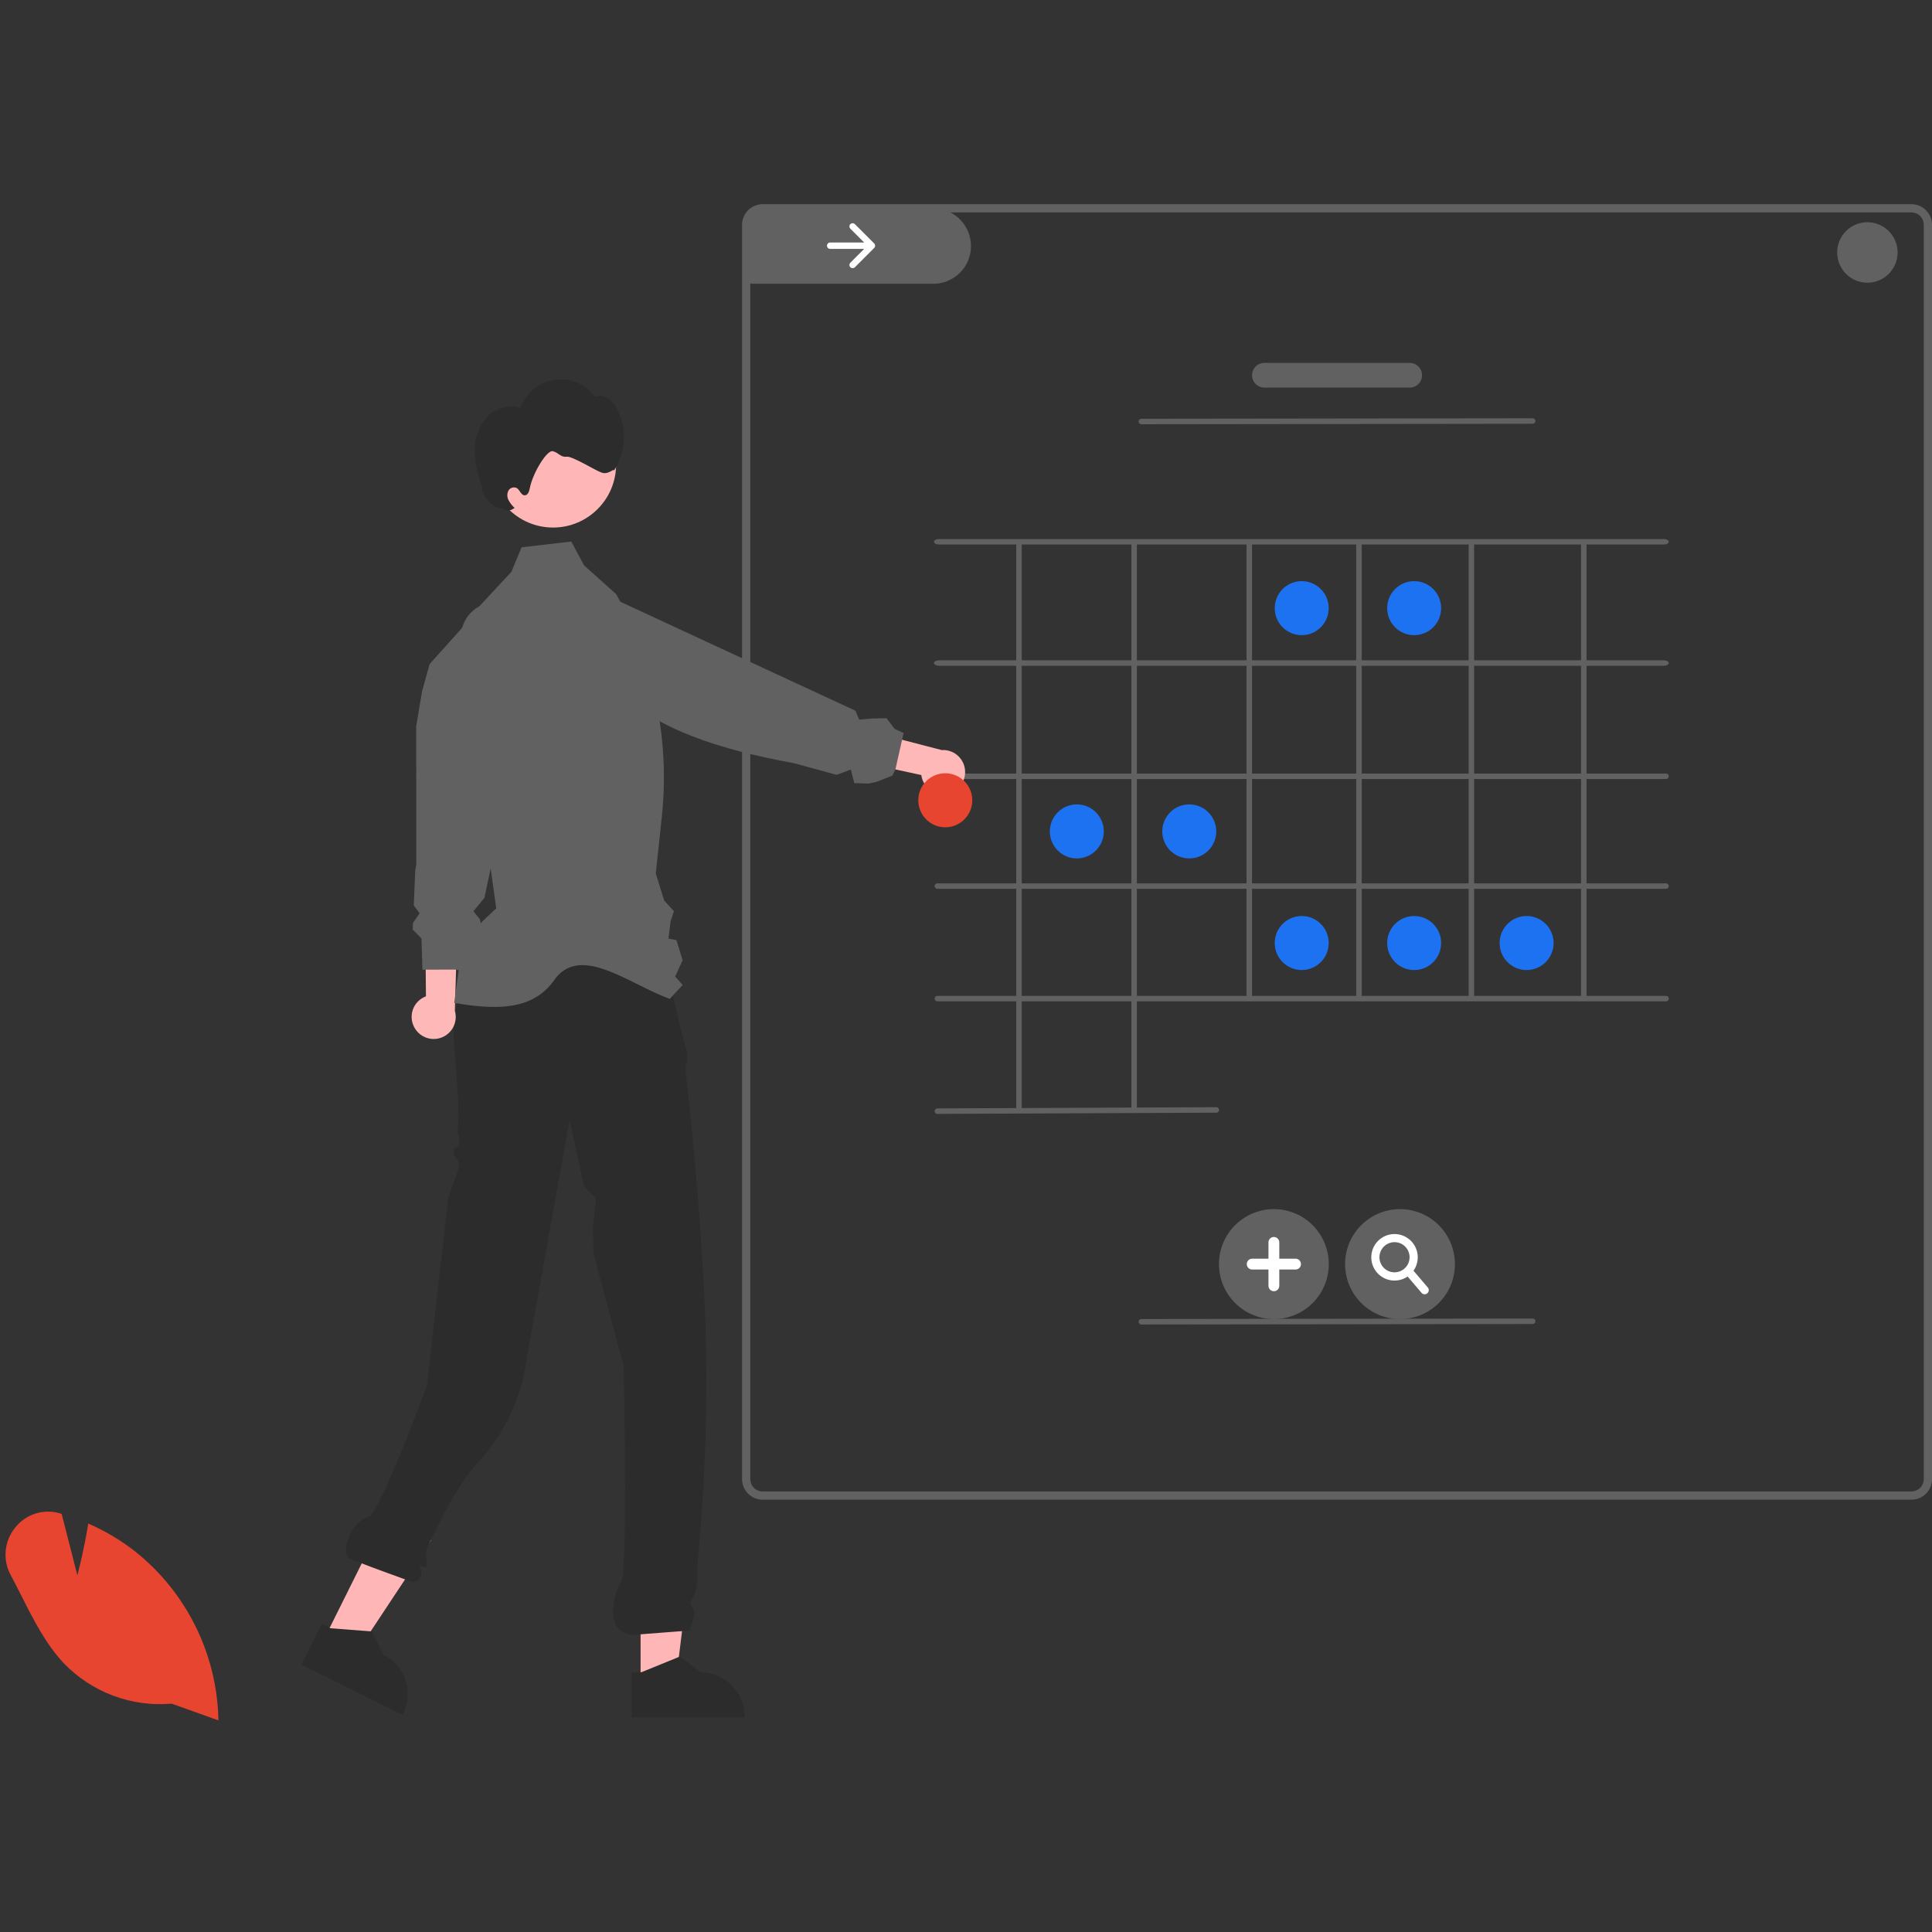 <svg width="369" height="369" viewBox="0 0 369 369" fill="none" xmlns="http://www.w3.org/2000/svg">
<rect x="0" y="0" width="369" height="369" fill="#333333" stroke="none"/>
<g clip-path="url(#clip0_701_4160)">
<path d="M185.451 47.119C185.434 48.066 185.231 49.001 184.853 49.869C184.476 50.738 183.931 51.523 183.25 52.181C182.569 52.839 181.765 53.355 180.884 53.702C180.004 54.049 179.063 54.218 178.117 54.201H144.095C143.972 54.198 143.849 54.195 143.725 54.185C143.407 54.164 143.09 54.121 142.777 54.055V41.999C142.777 41.517 142.924 41.046 143.198 40.65C143.473 40.253 143.862 39.95 144.313 39.781H178.377C180.286 39.817 182.103 40.61 183.429 41.986C184.756 43.361 185.483 45.208 185.451 47.119Z" fill="#616161"/>
<path d="M365.073 39H145.657C145.184 38.999 144.716 39.086 144.275 39.257C143.527 39.537 142.883 40.039 142.428 40.696C141.973 41.352 141.729 42.133 141.73 42.932V282.498C141.73 283.541 142.144 284.54 142.88 285.278C143.617 286.015 144.616 286.429 145.657 286.43H365.073C366.114 286.429 367.113 286.015 367.849 285.278C368.586 284.54 369 283.541 369 282.498V42.932C369 41.889 368.586 40.889 367.849 40.152C367.113 39.415 366.114 39 365.073 39ZM367.429 282.498C367.428 283.123 367.179 283.723 366.738 284.165C366.296 284.607 365.697 284.856 365.073 284.857H145.657C145.033 284.856 144.434 284.607 143.992 284.165C143.55 283.723 143.302 283.123 143.301 282.498V42.932C143.302 42.306 143.55 41.707 143.992 41.265C144.434 40.822 145.033 40.574 145.657 40.573H365.073C365.697 40.574 366.296 40.822 366.738 41.265C367.18 41.707 367.428 42.306 367.429 42.932V282.498Z" fill="#616161"/>
<path d="M248.619 121.313C251.466 121.313 253.773 119.003 253.773 116.153C253.773 113.304 251.466 110.993 248.619 110.993C245.772 110.993 243.465 113.304 243.465 116.153C243.465 119.003 245.772 121.313 248.619 121.313Z" fill="#1D72F2"/>
<path d="M270.096 121.313C272.943 121.313 275.25 119.003 275.25 116.153C275.25 113.304 272.943 110.993 270.096 110.993C267.249 110.993 264.941 113.304 264.941 116.153C264.941 119.003 267.249 121.313 270.096 121.313Z" fill="#1D72F2"/>
<path d="M205.665 163.952C208.512 163.952 210.82 161.642 210.82 158.792C210.82 155.943 208.512 153.633 205.665 153.633C202.818 153.633 200.511 155.943 200.511 158.792C200.511 161.642 202.818 163.952 205.665 163.952Z" fill="#1D72F2"/>
<path d="M227.142 163.952C229.989 163.952 232.297 161.642 232.297 158.792C232.297 155.943 229.989 153.633 227.142 153.633C224.296 153.633 221.988 155.943 221.988 158.792C221.988 161.642 224.296 163.952 227.142 163.952Z" fill="#1D72F2"/>
<path d="M248.619 185.272C251.466 185.272 253.773 182.962 253.773 180.112C253.773 177.262 251.466 174.952 248.619 174.952C245.772 174.952 243.465 177.262 243.465 180.112C243.465 182.962 245.772 185.272 248.619 185.272Z" fill="#1D72F2"/>
<path d="M270.096 185.272C272.943 185.272 275.25 182.962 275.25 180.112C275.25 177.262 272.943 174.952 270.096 174.952C267.249 174.952 264.941 177.262 264.941 180.112C264.941 182.962 267.249 185.272 270.096 185.272Z" fill="#1D72F2"/>
<path d="M291.573 185.272C294.419 185.272 296.727 182.962 296.727 180.112C296.727 177.262 294.419 174.952 291.573 174.952C288.726 174.952 286.418 177.262 286.418 180.112C286.418 182.962 288.726 185.272 291.573 185.272Z" fill="#1D72F2"/>
<path d="M162.415 42.812C162.3 42.927 162.236 43.083 162.236 43.246C162.236 43.408 162.3 43.565 162.415 43.68L165.045 46.313H158.559C158.397 46.313 158.242 46.378 158.127 46.493C158.013 46.608 157.948 46.764 157.948 46.926C157.948 47.088 158.013 47.244 158.127 47.359C158.242 47.474 158.397 47.539 158.559 47.539H165.045L162.415 50.172C162.3 50.288 162.236 50.444 162.236 50.606C162.236 50.769 162.3 50.925 162.415 51.04C162.53 51.155 162.686 51.22 162.848 51.22C163.011 51.22 163.167 51.155 163.282 51.04L166.958 47.36C167.073 47.245 167.137 47.089 167.137 46.926C167.137 46.763 167.073 46.607 166.958 46.492L163.282 42.812C163.167 42.697 163.011 42.633 162.848 42.633C162.686 42.633 162.53 42.697 162.415 42.812Z" fill="white"/>
<path d="M317.758 127.161H179.356C178.82 127.161 178.386 126.927 178.386 126.637C178.386 126.348 178.82 126.113 179.356 126.113H317.758C318.293 126.113 318.727 126.348 318.727 126.637C318.727 126.927 318.293 127.161 317.758 127.161Z" fill="#616161"/>
<path d="M317.758 104.003H179.356C178.82 104.003 178.386 103.768 178.386 103.479C178.386 103.189 178.82 102.954 179.356 102.954H317.758C318.293 102.954 318.727 103.189 318.727 103.479C318.727 103.768 318.293 104.003 317.758 104.003Z" fill="#616161"/>
<path d="M318.204 148.792H179.034C178.895 148.792 178.762 148.737 178.664 148.639C178.566 148.54 178.51 148.407 178.51 148.268C178.51 148.129 178.566 147.996 178.664 147.897C178.762 147.799 178.895 147.744 179.034 147.744H318.204C318.343 147.744 318.476 147.799 318.574 147.897C318.672 147.996 318.727 148.129 318.727 148.268C318.727 148.407 318.672 148.54 318.574 148.639C318.476 148.737 318.343 148.792 318.204 148.792Z" fill="#616161"/>
<path d="M318.204 169.761H179.034C178.895 169.761 178.762 169.705 178.664 169.607C178.566 169.509 178.51 169.375 178.51 169.236C178.51 169.097 178.566 168.964 178.664 168.866C178.762 168.767 178.895 168.712 179.034 168.712H318.204C318.343 168.712 318.476 168.767 318.574 168.866C318.672 168.964 318.727 169.097 318.727 169.236C318.727 169.375 318.672 169.509 318.574 169.607C318.476 169.705 318.343 169.761 318.204 169.761Z" fill="#616161"/>
<path d="M318.204 191.254H179.034C178.895 191.254 178.762 191.198 178.664 191.1C178.566 191.002 178.51 190.868 178.51 190.729C178.51 190.59 178.566 190.457 178.664 190.359C178.762 190.26 178.895 190.205 179.034 190.205H318.204C318.343 190.205 318.476 190.26 318.574 190.359C318.672 190.457 318.727 190.59 318.727 190.729C318.727 190.868 318.672 191.002 318.574 191.1C318.476 191.198 318.343 191.254 318.204 191.254Z" fill="#616161"/>
<path d="M301.971 190.173V103.804C301.971 103.624 302.205 103.479 302.495 103.479C302.784 103.479 303.018 103.624 303.018 103.804V190.173C303.018 190.353 302.784 190.498 302.495 190.498C302.205 190.498 301.971 190.353 301.971 190.173Z" fill="#616161"/>
<path d="M280.501 190.173V103.804C280.501 103.624 280.735 103.479 281.024 103.479C281.314 103.479 281.548 103.624 281.548 103.804V190.173C281.548 190.353 281.314 190.498 281.024 190.498C280.735 190.498 280.501 190.353 280.501 190.173Z" fill="#616161"/>
<path d="M259.031 190.173V103.804C259.031 103.624 259.265 103.479 259.554 103.479C259.843 103.479 260.078 103.624 260.078 103.804V190.173C260.078 190.353 259.843 190.498 259.554 190.498C259.265 190.498 259.031 190.353 259.031 190.173Z" fill="#616161"/>
<path d="M238.084 190.173V103.804C238.084 103.624 238.318 103.479 238.608 103.479C238.897 103.479 239.131 103.624 239.131 103.804V190.173C239.131 190.353 238.897 190.498 238.608 190.498C238.318 190.498 238.084 190.353 238.084 190.173Z" fill="#616161"/>
<path d="M216.09 212.108V103.886C216.12 103.769 216.187 103.666 216.282 103.592C216.377 103.519 216.494 103.479 216.614 103.479C216.734 103.479 216.85 103.519 216.945 103.592C217.04 103.666 217.108 103.769 217.137 103.886V212.108C217.108 212.225 217.04 212.328 216.945 212.402C216.85 212.475 216.734 212.515 216.614 212.515C216.494 212.515 216.377 212.475 216.282 212.402C216.187 212.328 216.12 212.225 216.09 212.108Z" fill="#616161"/>
<path d="M194.096 212.108V103.886C194.126 103.769 194.193 103.666 194.288 103.592C194.383 103.519 194.5 103.479 194.62 103.479C194.74 103.479 194.857 103.519 194.951 103.592C195.046 103.666 195.114 103.769 195.144 103.886V212.108C195.114 212.225 195.046 212.328 194.951 212.402C194.857 212.475 194.74 212.515 194.62 212.515C194.5 212.515 194.383 212.475 194.288 212.402C194.193 212.328 194.126 212.225 194.096 212.108Z" fill="#616161"/>
<path d="M179.034 212.747C178.895 212.747 178.762 212.692 178.663 212.594C178.565 212.496 178.51 212.363 178.509 212.224C178.509 212.085 178.564 211.951 178.662 211.853C178.76 211.754 178.893 211.698 179.032 211.698L232.321 211.467C232.459 211.47 232.591 211.525 232.689 211.623C232.786 211.72 232.843 211.851 232.847 211.989C232.848 212.058 232.834 212.126 232.808 212.19C232.782 212.253 232.744 212.311 232.695 212.36C232.647 212.409 232.589 212.448 232.526 212.475C232.463 212.501 232.395 212.515 232.326 212.515L179.036 212.747H179.034Z" fill="#616161"/>
<path d="M217.995 81.031C217.856 81.031 217.723 80.975 217.624 80.877C217.526 80.779 217.471 80.646 217.471 80.507C217.471 80.368 217.526 80.234 217.624 80.136C217.722 80.037 217.855 79.982 217.994 79.982L292.734 79.889H292.735C292.874 79.889 293.007 79.944 293.105 80.042C293.204 80.14 293.259 80.273 293.259 80.412C293.259 80.552 293.204 80.685 293.106 80.783C293.008 80.882 292.875 80.937 292.736 80.937L217.996 81.031H217.995Z" fill="#616161"/>
<path d="M243.302 251.938C241.227 251.938 239.199 251.322 237.473 250.168C235.748 249.013 234.403 247.373 233.609 245.454C232.815 243.535 232.607 241.423 233.012 239.386C233.417 237.348 234.416 235.477 235.883 234.008C237.351 232.539 239.22 231.539 241.255 231.134C243.29 230.728 245.4 230.936 247.317 231.731C249.234 232.526 250.873 233.872 252.026 235.6C253.179 237.327 253.794 239.357 253.794 241.435C253.794 242.814 253.523 244.18 252.995 245.454C252.468 246.728 251.695 247.886 250.721 248.861C249.747 249.837 248.59 250.61 247.317 251.138C246.044 251.666 244.68 251.938 243.302 251.938Z" fill="#616161"/>
<path d="M247.442 240.399H244.337V237.291C244.337 237.016 244.228 236.752 244.034 236.558C243.84 236.364 243.576 236.255 243.302 236.255C243.028 236.255 242.764 236.364 242.57 236.558C242.376 236.752 242.267 237.016 242.267 237.291V240.399H239.162C238.888 240.399 238.624 240.508 238.43 240.702C238.236 240.897 238.127 241.16 238.127 241.435C238.127 241.71 238.236 241.973 238.43 242.167C238.624 242.362 238.888 242.471 239.162 242.471H242.267V245.579C242.267 245.715 242.293 245.85 242.345 245.976C242.397 246.102 242.473 246.217 242.569 246.313C242.665 246.41 242.78 246.486 242.905 246.538C243.031 246.591 243.166 246.617 243.302 246.617C243.438 246.617 243.573 246.591 243.699 246.538C243.824 246.486 243.939 246.41 244.035 246.313C244.131 246.217 244.207 246.102 244.259 245.976C244.311 245.85 244.337 245.715 244.337 245.579V242.471H247.442C247.716 242.471 247.979 242.362 248.174 242.167C248.368 241.973 248.477 241.71 248.477 241.435C248.477 241.16 248.368 240.897 248.174 240.702C247.979 240.508 247.716 240.399 247.442 240.399Z" fill="white"/>
<path d="M267.39 251.938C265.315 251.938 263.287 251.322 261.562 250.168C259.836 249.013 258.491 247.373 257.697 245.454C256.903 243.535 256.695 241.423 257.1 239.386C257.505 237.348 258.504 235.477 259.972 234.008C261.439 232.539 263.308 231.539 265.344 231.134C267.379 230.728 269.488 230.936 271.406 231.731C273.323 232.526 274.961 233.872 276.114 235.6C277.267 237.327 277.882 239.357 277.882 241.435C277.882 242.814 277.611 244.18 277.084 245.454C276.556 246.728 275.784 247.886 274.809 248.861C273.835 249.837 272.678 250.61 271.406 251.138C270.133 251.666 268.768 251.938 267.39 251.938Z" fill="#616161"/>
<path d="M272.701 245.904L269.968 242.701C270.608 241.795 270.886 240.682 270.747 239.58C270.608 238.479 270.062 237.47 269.217 236.751C268.373 236.033 267.29 235.656 266.182 235.697C265.074 235.737 264.021 236.191 263.231 236.97C262.44 237.748 261.969 238.794 261.911 239.903C261.852 241.011 262.211 242.101 262.915 242.958C263.619 243.816 264.618 244.378 265.715 244.535C266.813 244.692 267.929 244.433 268.845 243.807L271.506 246.925C271.642 247.083 271.834 247.18 272.041 247.196C272.248 247.212 272.453 247.145 272.611 247.01C272.769 246.875 272.867 246.683 272.884 246.476C272.901 246.268 272.835 246.063 272.701 245.904ZM263.463 240.124C263.463 239.554 263.632 238.997 263.949 238.522C264.265 238.048 264.715 237.679 265.241 237.461C265.767 237.242 266.346 237.185 266.905 237.296C267.464 237.408 267.977 237.682 268.38 238.086C268.783 238.489 269.057 239.002 269.168 239.562C269.279 240.121 269.222 240.701 269.004 241.228C268.786 241.754 268.417 242.205 267.943 242.522C267.47 242.838 266.913 243.007 266.343 243.007C265.58 243.007 264.848 242.703 264.308 242.162C263.768 241.621 263.464 240.889 263.463 240.124Z" fill="white"/>
<path d="M217.995 252.973C217.856 252.974 217.723 252.918 217.624 252.82C217.526 252.722 217.471 252.589 217.471 252.45C217.471 252.311 217.526 252.177 217.624 252.079C217.722 251.98 217.855 251.925 217.994 251.925L292.734 251.831H292.735C292.874 251.831 293.007 251.886 293.105 251.985C293.204 252.083 293.259 252.216 293.259 252.355C293.259 252.494 293.204 252.628 293.106 252.726C293.008 252.824 292.875 252.88 292.736 252.88L217.996 252.973H217.995Z" fill="#616161"/>
<path d="M122.349 321.558L129.03 321.558L132.208 295.765L122.348 295.765L122.349 321.558Z" fill="#FFB6B6"/>
<path d="M120.648 319.374V328.039H142.186V327.767C142.186 325.541 141.302 323.406 139.73 321.833C138.158 320.259 136.026 319.374 133.802 319.374L129.864 316.386L129.66 316.47L122.528 319.374H120.648Z" fill="#2C2C2C"/>
<path d="M61.99 312.864L67.969 315.847L82.307 294.182L73.483 289.779L61.99 312.864Z" fill="#FFB6B6"/>
<path d="M57.578 317.906L76.854 327.52L76.974 327.279C77.466 326.293 77.759 325.22 77.836 324.12C77.913 323.021 77.773 321.917 77.424 320.872C77.075 319.827 76.523 318.861 75.801 318.029C75.079 317.197 74.2 316.516 73.214 316.024L71.02 311.595L70.79 311.579L63.123 310.987L62.966 310.908L61.437 310.148L57.578 317.906Z" fill="#2C2C2C"/>
<path d="M126.88 182.921L90.045 184.212L89.788 183.838C89.788 183.838 86.646 191.177 86.646 197.468C86.646 199.559 88.099 213.239 87.361 215.827C87.269 216.149 87.901 216.938 87.694 218.437C87.559 219.409 86.817 218.661 86.646 220.009C86.524 220.977 87.83 221.511 87.694 222.63C87.544 223.853 85.747 227.814 85.585 229.174C83.863 243.656 81.57 264.636 81.57 264.636C81.57 264.636 72.361 289.329 70.413 289.73C67.143 290.403 64.935 296.355 66.747 297.593C67.61 298.183 78.762 302.148 78.762 302.148C79.375 302.259 81.292 301.296 80.071 299.02C79.846 298.601 81.187 299.667 81.41 299.166C81.647 298.632 81.181 296.51 81.453 295.917C83.89 290.6 87.632 283.232 91.178 279.448C96.418 273.858 99.736 266.738 100.649 259.127L108.782 213.978L111.57 226.639L113.877 228.921L113.244 234.241L113.353 239.405L119.113 260.898C119.113 260.898 119.977 301.036 118.59 302.311C117.838 303.001 114.65 311.505 120.684 312.271L131.649 311.424C131.649 311.424 133.126 308.308 132.388 307.199C131.649 306.089 131.693 306.392 132.595 304.577C133.496 302.762 133.126 299.686 133.126 299.686C134.563 285.231 135.129 270.703 134.823 256.18C134.274 232.327 130.943 204.924 130.943 204.365C130.915 203.795 131.02 203.225 131.25 202.702V201.196L129.835 195.862L126.88 182.921Z" fill="#2C2C2C"/>
<path d="M79.192 196.333C78.883 195.805 78.693 195.215 78.637 194.605C78.58 193.996 78.658 193.381 78.864 192.805C79.071 192.229 79.401 191.705 79.831 191.27C80.262 190.835 80.782 190.5 81.356 190.289L81.091 163.794L87.62 167.928L86.869 193.039C87.16 194.028 87.079 195.089 86.641 196.022C86.203 196.955 85.438 197.694 84.492 198.1C83.546 198.506 82.483 198.55 81.506 198.225C80.529 197.899 79.706 197.226 79.192 196.333Z" fill="#FFB8B8"/>
<path d="M80.682 185.227L81.237 185.2L81.304 185.201L83.36 185.194L86.746 185.187L86.991 185.184L87.102 185.205L88.257 185.406L88.305 185.095L90.559 180.787L92.291 178.401L91.661 175.59L90.418 174.04L92.529 171.479L92.796 170.214L94.563 161.895L100.421 134.301L100.421 134.284L100.544 133.699L102.449 124.734L101.862 122.48L101.208 120.005C100.79 118.434 99.82 117.067 98.477 116.153C97.894 115.758 97.252 115.458 96.575 115.264C95.713 115.008 94.807 114.933 93.914 115.044L93.904 115.047C93.397 115.11 92.9 115.231 92.42 115.406L92.23 115.481C91.964 115.589 91.706 115.713 91.456 115.854C90.682 116.284 90.002 116.865 89.454 117.561C88.907 118.258 88.503 119.056 88.267 119.91L82.06 126.832L80.968 130.748L80.617 132.006L79.492 138.71L79.509 165.096L79.308 166.291L79.024 172.915L80.137 174.433L78.879 176.274L78.836 177.285L78.828 177.545L80.507 179.252L80.614 182.935L80.682 185.227Z" fill="#616161"/>
<path d="M86.745 191.547C96.046 193.157 102.282 192.544 106.12 186.829C111.128 180.446 120.234 187.982 127.917 190.785L128.828 189.799L130.378 188.127L128.954 186.512L130.378 183.398L129.189 179.556L127.671 179.278L128.079 175.97L128.718 174.036L126.843 171.976L125.251 166.833L126.398 156.071C127.968 141.319 124.927 126.443 117.695 113.494L113.343 109.584L111.537 107.959L109.112 103.429L106.551 103.728L99.618 104.53L99.382 105.096L97.68 109.206L91.498 115.855C90.623 116.795 89.959 117.911 89.549 119.128C89.138 120.345 88.992 121.636 89.119 122.915L89.297 124.707L89.427 125.997L90.045 132.204L92.564 157.56L92.753 158.907L94.779 173.486C91.486 176.673 91.285 175.977 89.887 181.586C89.73 182.21 87.907 183.599 87.792 184.208C87.63 185.067 86.745 191.547 86.745 191.547Z" fill="#616161"/>
<path d="M105.629 100.758C112.28 100.758 117.671 95.36 117.671 88.703C117.671 82.045 112.28 76.648 105.629 76.648C98.978 76.648 93.587 82.045 93.587 88.703C93.587 95.36 98.978 100.758 105.629 100.758Z" fill="#FFB6B6"/>
<path d="M93.03 79.628C94.646 77.943 97.228 77.112 99.421 77.912C99.911 76.507 100.777 75.264 101.924 74.318C103.071 73.372 104.456 72.76 105.927 72.547C107.397 72.334 108.899 72.529 110.266 73.111C111.634 73.693 112.816 74.639 113.684 75.847C114.081 75.669 114.517 75.596 114.95 75.636C115.383 75.676 115.798 75.827 116.156 76.074C116.866 76.58 117.438 77.256 117.82 78.04C118.804 79.912 119.263 82.017 119.148 84.129C119.032 86.242 118.346 88.284 117.164 90.038C117.635 89.085 116.31 90.726 115.018 90.296C113.909 90.005 109.352 87.08 108.215 87.228C107.078 87.376 106.709 86.458 105.597 86.179C104.507 85.831 101.726 90.339 101.169 93.323C101.063 93.888 100.807 94.59 100.232 94.603C99.525 94.619 99.313 93.605 98.716 93.224C98.435 93.081 98.109 93.052 97.808 93.145C97.506 93.238 97.252 93.444 97.099 93.72C96.96 94.004 96.89 94.317 96.896 94.634C96.902 94.95 96.983 95.261 97.133 95.539C97.438 96.093 97.83 96.594 98.294 97.023L97.986 97.192C97.681 97.411 97.311 97.516 96.937 97.491C96.564 97.465 96.211 97.311 95.939 97.053C94.788 97.573 91.66 94.644 92.076 92.871C91.202 90.699 90.725 88.387 90.665 86.046C90.617 83.685 91.462 81.392 93.03 79.628Z" fill="#2C2C2C"/>
<path d="M181.367 151.485C180.784 151.669 180.168 151.723 179.561 151.642C178.955 151.562 178.374 151.35 177.858 151.02C177.343 150.691 176.906 150.252 176.578 149.735C176.251 149.218 176.04 148.636 175.961 148.029L150.098 142.397L155.576 136.945L179.866 143.259C180.894 143.195 181.909 143.51 182.72 144.145C183.531 144.78 184.081 145.691 184.266 146.705C184.451 147.719 184.258 148.765 183.724 149.646C183.19 150.527 182.351 151.181 181.367 151.485Z" fill="#FFB8B8"/>
<path d="M111.473 114.109C109.974 114.163 108.536 114.717 107.386 115.681C106.75 116.209 106.219 116.853 105.822 117.579C105.386 118.366 105.113 119.234 105.021 120.13L105.022 120.135C104.888 121.454 105.147 122.784 105.767 123.955C106.387 125.127 107.339 126.089 108.505 126.72L117.025 131.342L118.104 131.926C125.363 139.333 137.604 143.204 151.686 145.773L159.782 147.99L162.503 146.979L163.162 149.569L165.872 149.658L167.346 149.351L170.429 148.141L171.018 146.955L171.018 146.95L172.283 141.33L172.292 141.293L172.291 141.288L172.586 140.002L170.848 139.197L169.335 137.174L166.6 137.229L164.106 137.447L163.375 135.735L131.767 121.094L125.223 118.059L125.207 118.05L124.895 117.903L116.357 113.949L114.033 114.023L111.473 114.109Z" fill="#616161"/>
<path d="M180.543 158.008C183.389 158.008 185.697 155.698 185.697 152.848C185.697 149.999 183.389 147.688 180.543 147.688C177.696 147.688 175.388 149.999 175.388 152.848C175.388 155.698 177.696 158.008 180.543 158.008Z" fill="#E84531"/>
<path d="M32.783 325.384C29.001 325.718 25.193 325.202 21.636 323.873C18.079 322.545 14.864 320.438 12.224 317.707C8.773 314.064 6.405 309.376 4.114 304.842C3.447 303.522 2.758 302.158 2.057 300.85C1.275 299.425 0.938 297.797 1.088 296.178C1.239 294.559 1.87 293.022 2.901 291.765C3.889 290.508 5.23 289.576 6.752 289.09C8.273 288.603 9.906 288.584 11.438 289.034L11.773 289.131L14.781 300.881C15.229 299.128 16.192 295.179 16.801 291.31L16.852 290.986L17.151 291.12C20.292 292.511 23.246 294.293 25.942 296.423C30.718 300.258 34.603 305.088 37.326 310.578C40.049 316.068 41.545 322.085 41.71 328.213L41.718 328.578L32.783 325.384Z" fill="#E84531"/>
<path d="M269.242 74.028H241.488C240.863 74.028 240.263 73.78 239.822 73.337C239.38 72.895 239.131 72.295 239.131 71.669C239.131 71.044 239.38 70.444 239.822 70.001C240.263 69.559 240.863 69.31 241.488 69.31H269.242C269.867 69.31 270.466 69.559 270.908 70.001C271.35 70.444 271.599 71.044 271.599 71.669C271.599 72.295 271.35 72.895 270.908 73.337C270.466 73.78 269.867 74.028 269.242 74.028Z" fill="#616161"/>
<path d="M356.659 53.996C355.518 53.996 354.403 53.657 353.454 53.023C352.505 52.388 351.766 51.486 351.329 50.431C350.892 49.375 350.778 48.214 351.001 47.094C351.223 45.973 351.773 44.944 352.58 44.136C353.386 43.329 354.414 42.779 355.534 42.556C356.653 42.333 357.813 42.447 358.867 42.885C359.921 43.322 360.822 44.062 361.456 45.012C362.09 45.962 362.429 47.078 362.429 48.221C362.429 49.752 361.821 51.221 360.739 52.304C359.657 53.388 358.189 53.996 356.659 53.996Z" fill="#616161"/>
</g>
<defs>
<clipPath id="clip0_701_4160">
<rect width="368" height="290" fill="white" transform="translate(1 39)"/>
</clipPath>
</defs>
</svg>
